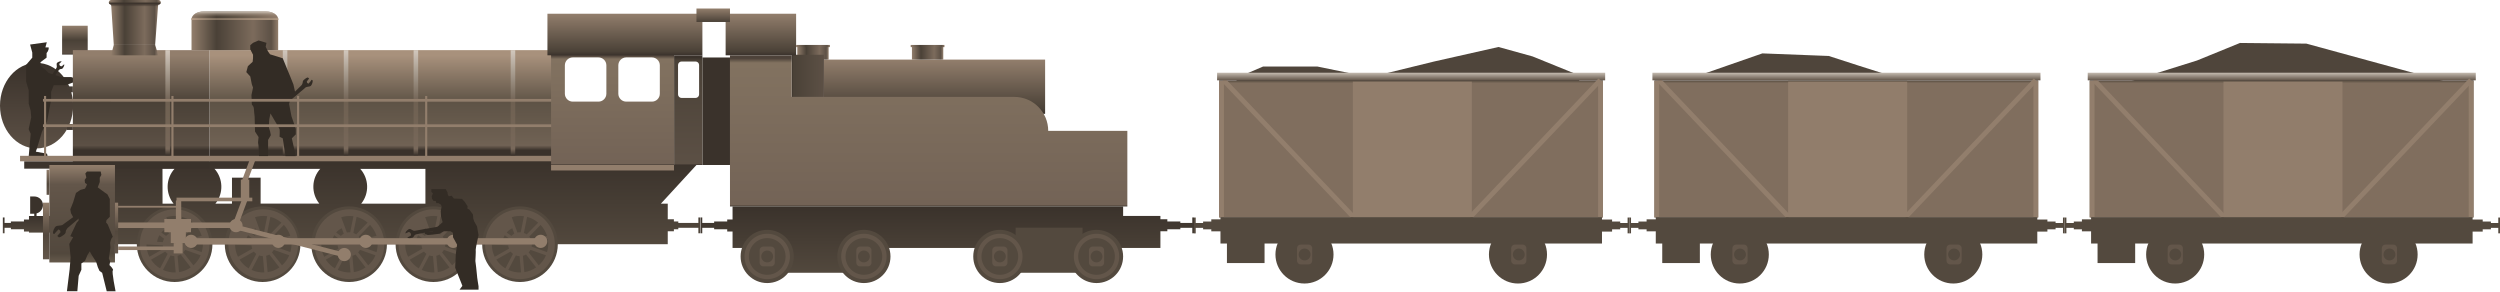 <svg version="1.1" id="Episod_7" xmlns="http://www.w3.org/2000/svg" x="0" y="0" viewBox="0 0 3788.1 441.8" xml:space="preserve"><style>.st8{fill:#3a322b}.st11{fill:#332c25}.st16{fill:#927e6c}.st22{fill:#53493e}.st32{fill:#63564a}.st43{fill:#4f453b}</style><g id="Loco"><linearGradient id="SVGID_1_" gradientUnits="userSpaceOnUse" x1="2404.131" y1="1962.69" x2="2404.131" y2="1819.18" gradientTransform="matrix(2.55 0 0 1 -5549.19 -1735.12)"><stop offset="0" stop-color="#3a322b"/><stop offset=".05" stop-color="#706254"/><stop offset=".5" stop-color="#5e5346"/><stop offset="1" stop-color="#a8917c"/></linearGradient><path fill="url(#SVGID_1_)" d="M317.5 76h527.7v179.6H317.5z"/><linearGradient id="SVGID_2_" gradientUnits="userSpaceOnUse" x1="2942.075" y1="1907.67" x2="2942.075" y2="1825.45" gradientTransform="matrix(-1 0 0 1 4358.11 -1735.12)"><stop offset="0" stop-color="#3a322b"/><stop offset=".09" stop-color="#4a4137"/><stop offset="1" stop-color="#927e6c"/></linearGradient><path fill="url(#SVGID_2_)" d="M1248.5 90.3h335.1v82.2h-335.1z"/><linearGradient id="SVGID_3_" gradientUnits="userSpaceOnUse" x1="3102.54" y1="1815.64" x2="3150.01" y2="1815.64" gradientTransform="matrix(-1 0 0 1 4358.11 -1735.12)"><stop offset="0" stop-color="#927e6c"/><stop offset=".08" stop-color="#5d5146"/><stop offset=".29" stop-color="#7c6b5c"/><stop offset=".71" stop-color="#4a4137"/><stop offset="1" stop-color="#927e6c"/></linearGradient><path fill="url(#SVGID_3_)" d="M1208.1 70.7h47.5v19.6h-47.5z"/><linearGradient id="SVGID_4_" gradientUnits="userSpaceOnUse" x1="3109.64" y1="1850.895" x2="3158.4" y2="1850.895" gradientTransform="matrix(-1 0 0 1 4358.11 -1735.12)"><stop offset=".01" stop-color="#5c5045"/><stop offset=".96" stop-color="#4a4137"/><stop offset="1" stop-color="#3a322b"/></linearGradient><path fill="url(#SVGID_4_)" d="M1199.7 83h48.8v65.5h-48.8z"/><linearGradient id="SVGID_5_" gradientUnits="userSpaceOnUse" x1="3809.435" y1="2105.16" x2="3809.435" y2="1977.45" gradientTransform="matrix(-1 0 0 1 4358.11 -1735.12)"><stop offset="0" stop-color="#52483d"/><stop offset="1" stop-color="#3a322b"/></linearGradient><path d="M65.1 244.4h216.8c8.3-2.8 17.3-2.8 25.6 0h195.3c8.3-2.8 17.3-2.8 25.6 0h306.8v5.6h220.1l-53.9 58.6h10.4v23.6h9.3v3.4h6.7v2.2h30.4v-8.3h2.6v24h-2.6v-8.3h-30.4v2.2h-6.7v3h-9.3V370h-841v-57.3H143v-57.1H36.7v-11.2h28.4zm482.2 64.2h97.3v-53h-99c13.6 14.8 14.3 37.4 1.7 53zm-220.9 0h25.1v-39.4h43.4v39.3h88.9c-12.6-15.7-11.9-38.2 1.7-53H324.8c13.5 14.9 14.2 37.5 1.6 53.1zm-80.1 0H263c-12.6-15.7-11.9-38.2 1.6-53h-18.4l.1 53z" fill="url(#SVGID_5_)"/><linearGradient id="SVGID_6_" gradientUnits="userSpaceOnUse" x1="4315.855" y1="2088.67" x2="4315.855" y2="2062.37" gradientTransform="matrix(-1 0 0 1 4358.11 -1735.12)"><stop offset="0" stop-color="#52483d"/><stop offset="1" stop-color="#3a322b"/></linearGradient><path fill="url(#SVGID_6_)" d="M6.9 329.5v8.3h9.6v-2.2h19.8v-3h7.6v-5.3h36.3v25.1H43.9v-1.6h-7.6v-3.4H16.5v-2.2H6.9v8.3H4.3v-24z"/><linearGradient id="SVGID_7_" gradientUnits="userSpaceOnUse" x1="2922.79" y1="2148.43" x2="2922.79" y2="2047.87" gradientTransform="matrix(-1 0 0 1 4358.11 -1735.12)"><stop offset="0" stop-color="#52483d"/><stop offset="1" stop-color="#3a322b"/></linearGradient><path fill="url(#SVGID_7_)" d="M1064.1 329.5v8.3h18v-2.2h19.8v-3h8.1v-19.8h591.8v14.4h56.5v5h10.5v3.4h19.7v2.2h18.1v-8.3h2.6v24h-2.6v-8.3h-18.1v2.2h-19.7v3h-10.5v25.3h-470.5v37.6h-101.4v-37.6H1110v-24.9h-8.1v-3.4h-19.8v-2.2h-18v8.3h-2.7v-24z"/><linearGradient id="SVGID_8_" gradientUnits="userSpaceOnUse" x1="3429.915" y1="1985.15" x2="3429.915" y2="1816.15" gradientTransform="matrix(-1 0 0 1 4358.11 -1735.12)"><stop offset="0" stop-color="#40372f"/><stop offset=".01" stop-color="#736356"/><stop offset=".95" stop-color="#827260"/><stop offset=".98" stop-color="#4d4239"/></linearGradient><path d="M1021.4 81v169H835V81h186.4zm-84.5 61c0 6.6 5.4 12 12 12h38.9c6.6 0 12-5.4 12-12V99c0-6.6-5.4-12-12-12h-38.9c-6.6 0-12 5.4-12 12v43zm-81 0c0 6.6 5.4 12 12 12h38.9c6.6 0 12-5.4 12-12V99c0-6.6-5.4-12-12-12h-38.9c-6.6 0-12 5.4-12 12v43z" fill="url(#SVGID_8_)"/><path class="st8" d="M1064.3 87.1h41.8V250h-41.8z"/><linearGradient id="SVGID_9_" gradientUnits="userSpaceOnUse" x1="55.41" y1="348.7" x2="55.41" y2="219.06" gradientTransform="matrix(1 0 0 -1 0 444)"><stop offset="0" stop-color="#3a322b"/><stop offset="1" stop-color="#5c5045"/></linearGradient><ellipse cx="55.4" cy="160.1" rx="55.4" ry="64.8" fill="url(#SVGID_9_)"/><path d="M101.5 130.9h8.9v8.9h-8.9zm0 57.1h8.9v8.9h-8.9z" fill="#453c34"/><path class="st11" d="M48.9 87.4v-7.7l-3.3-12.2L70.9 64l-2.1 7.8h4.9c.8 4.6-3.1 8.5-3.1 8.5v7l-6.8 5.1-2.4 1.8v5.4L69 106l4.8 4.6 19.2 6.2h15l12.8 4.6-21.7 7.7H81.4l-3.9 10v11.7l-6.2 33.3-7.7 15.5-7.7 25.5-1.6 4.7 17 3.1.8 3.9H43.5l3-34.1-3.1-7 3.9-17.8-.8-10-3-10.8v-20.2l-3.9-13.2V98.2l9.3-10.8z"/><linearGradient id="SVGID_10_" gradientUnits="userSpaceOnUse" x1="4244.655" y1="1817.85" x2="4244.655" y2="1774.17" gradientTransform="matrix(-1 0 0 1 4358.11 -1735.12)"><stop offset="0" stop-color="#3a322b"/><stop offset=".05" stop-color="#5c5045"/><stop offset=".5" stop-color="#4a4137"/><stop offset="1" stop-color="#927e6c"/></linearGradient><path fill="url(#SVGID_10_)" d="M94.1 39h38.8v43.7H94.1z"/><linearGradient id="SVGID_11_" gradientUnits="userSpaceOnUse" x1="4144.155" y1="1962.69" x2="4144.155" y2="1819.18" gradientTransform="matrix(-1 0 0 1 4358.11 -1735.12)"><stop offset="0" stop-color="#3a322b"/><stop offset=".05" stop-color="#5c5045"/><stop offset=".5" stop-color="#4a4137"/><stop offset="1" stop-color="#927e6c"/></linearGradient><path fill="url(#SVGID_11_)" d="M110.4 76h207.1v179.6H110.4z"/><linearGradient id="SVGID_12_" gradientUnits="userSpaceOnUse" x1="3411.225" y1="1818.92" x2="3411.225" y2="1755.93" gradientTransform="matrix(-1 0 0 1 4358.11 -1735.12)"><stop offset="0" stop-color="#3a322b"/><stop offset=".09" stop-color="#4a4137"/><stop offset="1" stop-color="#927e6c"/></linearGradient><path fill="url(#SVGID_12_)" d="M829.5 20.8h234.8v63H829.5z"/><linearGradient id="SVGID_13_" gradientUnits="userSpaceOnUse" x1="3205.25" y1="1818.92" x2="3205.25" y2="1755.93" gradientTransform="matrix(-1 0 0 1 4358.11 -1735.12)"><stop offset="0" stop-color="#3a322b"/><stop offset=".09" stop-color="#4a4137"/><stop offset="1" stop-color="#927e6c"/></linearGradient><path fill="url(#SVGID_13_)" d="M1099.5 20.8h106.8v63h-106.8z"/><path class="st16" d="M30.4 236.1h804.8v8.3H30.4z"/><path class="st16" d="M644.2 145.4h3.2v94.8h-3.2zm-194.1 0h3.2v94.8h-3.2z"/><linearGradient id="SVGID_14_" gradientUnits="userSpaceOnUse" x1="3833.75" y1="1970.36" x2="3833.75" y2="1811.09" gradientTransform="matrix(-1 0 0 1 4358.11 -1735.12)"><stop offset="0" stop-color="#3a322b"/><stop offset=".06" stop-color="#78685a"/><stop offset=".5" stop-color="#6e6051"/><stop offset="1" stop-color="#d2c8bd"/></linearGradient><path fill="url(#SVGID_14_)" d="M520.9 76h6.9v159.3h-6.9z"/><linearGradient id="SVGID_15_" gradientUnits="userSpaceOnUse" x1="3727.95" y1="1970.36" x2="3727.95" y2="1811.09" gradientTransform="matrix(-1 0 0 1 4358.11 -1735.12)"><stop offset="0" stop-color="#3a322b"/><stop offset=".06" stop-color="#78685a"/><stop offset=".5" stop-color="#6e6051"/><stop offset="1" stop-color="#d2c8bd"/></linearGradient><path fill="url(#SVGID_15_)" d="M626.7 76h6.9v159.3h-6.9z"/><linearGradient id="SVGID_16_" gradientUnits="userSpaceOnUse" x1="3580.81" y1="1970.36" x2="3580.81" y2="1811.09" gradientTransform="matrix(-1 0 0 1 4358.11 -1735.12)"><stop offset="0" stop-color="#3a322b"/><stop offset=".06" stop-color="#78685a"/><stop offset=".5" stop-color="#6e6051"/><stop offset="1" stop-color="#d2c8bd"/></linearGradient><path fill="url(#SVGID_16_)" d="M773.8 76h6.9v159.3h-6.9z"/><linearGradient id="SVGID_17_" gradientUnits="userSpaceOnUse" x1="3926.21" y1="1970.36" x2="3926.21" y2="1811.09" gradientTransform="matrix(-1 0 0 1 4358.11 -1735.12)"><stop offset="0" stop-color="#3a322b"/><stop offset=".06" stop-color="#78685a"/><stop offset=".5" stop-color="#6e6051"/><stop offset="1" stop-color="#d2c8bd"/></linearGradient><path fill="url(#SVGID_17_)" d="M428.5 76h6.9v159.3h-6.9z"/><linearGradient id="SVGID_18_" gradientUnits="userSpaceOnUse" x1="4104.09" y1="1970.36" x2="4104.09" y2="1811.09" gradientTransform="matrix(-1 0 0 1 4358.11 -1735.12)"><stop offset="0" stop-color="#3a322b"/><stop offset=".06" stop-color="#78685a"/><stop offset=".5" stop-color="#6e6051"/><stop offset="1" stop-color="#d2c8bd"/></linearGradient><path fill="url(#SVGID_18_)" d="M250.6 76h6.9v159.3h-6.9z"/><path class="st16" d="M259.7 145.4h3.2v94.8h-3.2zm-193 0h3.2v94.8h-3.2z"/><circle class="st22" cx="656.7" cy="370" r="57.3"/><circle class="st22" cx="787.9" cy="370" r="57.3"/><circle class="st22" cx="529" cy="370" r="57.3"/><circle class="st22" cx="397.9" cy="370" r="57.3"/><circle class="st22" cx="264.6" cy="370" r="57.3"/><linearGradient id="SVGID_19_" gradientUnits="userSpaceOnUse" x1="4233.635" y1="2132.78" x2="4233.635" y2="1985.12" gradientTransform="matrix(-1 0 0 1 4358.11 -1735.12)"><stop offset="0" stop-color="#665a4c"/><stop offset=".09" stop-color="#52483d"/><stop offset=".8" stop-color="#63564a"/><stop offset="1" stop-color="#927e6c"/></linearGradient><path fill="url(#SVGID_19_)" d="M74.8 250h99.4v147.7H74.8z"/><linearGradient id="SVGID_20_" gradientUnits="userSpaceOnUse" x1="4181.515" y1="2119.09" x2="4181.515" y2="2042.19" gradientTransform="matrix(-1 0 0 1 4358.11 -1735.12)"><stop offset="0" stop-color="#63564a"/><stop offset=".43" stop-color="#53483d"/><stop offset="1" stop-color="#927e6c"/></linearGradient><path fill="url(#SVGID_20_)" d="M174.2 307.1h4.8V384h-4.8z"/><linearGradient id="SVGID_21_" gradientUnits="userSpaceOnUse" x1="4288.17" y1="2127.94" x2="4288.17" y2="2042.19" gradientTransform="matrix(-1 0 0 1 4358.11 -1735.12)"><stop offset="0" stop-color="#63564a"/><stop offset=".43" stop-color="#53483d"/><stop offset="1" stop-color="#927e6c"/></linearGradient><path fill="url(#SVGID_21_)" d="M65.1 307.1h9.7v85.8h-9.7z"/><linearGradient id="SVGID_22_" gradientUnits="userSpaceOnUse" x1="4285.445" y1="2030.29" x2="4285.445" y2="1992.39" gradientTransform="matrix(-1 0 0 1 4358.11 -1735.12)"><stop offset="0" stop-color="#63564a"/><stop offset=".43" stop-color="#53483d"/><stop offset="1" stop-color="#927e6c"/></linearGradient><path fill="url(#SVGID_22_)" d="M70.6 257.3h4.2v37.9h-4.2z"/><path class="st16" d="M835 250h186.3v8.3H835z"/><linearGradient id="SVGID_23_" gradientUnits="userSpaceOnUse" x1="3315.295" y1="1985.12" x2="3315.295" y2="1818.92" gradientTransform="matrix(-1 0 0 1 4358.11 -1735.12)"><stop offset="0" stop-color="#3a322b"/><stop offset=".01" stop-color="#5c5045"/><stop offset=".95" stop-color="#4a4137"/><stop offset=".98" stop-color="#3a322b"/></linearGradient><path d="M1064.3 83.8V250h-42.9V83.8h42.9zm-36.9 59.3c0 2.9 2.4 5.3 5.3 5.3h21.3c2.9 0 5.3-2.4 5.3-5.3V98.5c0-2.9-2.4-5.3-5.3-5.3h-21.3c-2.9 0-5.3 2.4-5.3 5.3v44.6z" fill="url(#SVGID_23_)"/><linearGradient id="SVGID_24_" gradientUnits="userSpaceOnUse" x1="2928.88" y1="1815.64" x2="2976.35" y2="1815.64" gradientTransform="matrix(-1 0 0 1 4358.11 -1735.12)"><stop offset="0" stop-color="#927e6c"/><stop offset=".08" stop-color="#5d5146"/><stop offset=".29" stop-color="#7c6b5c"/><stop offset=".71" stop-color="#4a4137"/><stop offset="1" stop-color="#927e6c"/></linearGradient><path fill="url(#SVGID_24_)" d="M1381.8 70.7h47.5v19.6h-47.5z"/><linearGradient id="SVGID_25_" gradientUnits="userSpaceOnUse" x1="2927.04" y1="1804.865" x2="2978.19" y2="1804.865" gradientTransform="matrix(-1 0 0 1 4358.11 -1735.12)"><stop offset="0" stop-color="#927e6c"/><stop offset=".08" stop-color="#5d5146"/><stop offset=".29" stop-color="#7c6b5c"/><stop offset=".71" stop-color="#4a4137"/><stop offset="1" stop-color="#927e6c"/></linearGradient><path fill="url(#SVGID_25_)" d="M1379.9 68.1h51.2v3.3h-51.2z"/><linearGradient id="SVGID_26_" gradientUnits="userSpaceOnUse" x1="3100.7" y1="1804.865" x2="3151.85" y2="1804.865" gradientTransform="matrix(-1 0 0 1 4358.11 -1735.12)"><stop offset="0" stop-color="#927e6c"/><stop offset=".08" stop-color="#5d5146"/><stop offset=".29" stop-color="#7c6b5c"/><stop offset=".71" stop-color="#4a4137"/><stop offset="1" stop-color="#927e6c"/></linearGradient><path fill="url(#SVGID_26_)" d="M1206.3 68.1h51.2v3.3h-51.2z"/><linearGradient id="SVGID_27_" gradientUnits="userSpaceOnUse" x1="2950.97" y1="2047.87" x2="2950.97" y2="1818.92" gradientTransform="matrix(-1 0 0 1 4358.11 -1735.12)"><stop offset="0" stop-color="#40372f"/><stop offset=".01" stop-color="#736356"/><stop offset=".95" stop-color="#827260"/><stop offset=".98" stop-color="#4d4239"/></linearGradient><path d="M1199.7 83.8v63h337.2c28.4 0 51.4 23 51.4 51.5h119.9v114.5h-602.1v-229h93.6z" fill="url(#SVGID_27_)"/><path class="st32" d="M736 359.7c5.7-28.6 33.6-47.2 62.2-41.5 28.6 5.7 47.2 33.6 41.5 62.2-5.7 28.6-33.6 47.2-62.2 41.5-28.6-5.8-47.2-33.6-41.5-62.2zm53.5 53.1l-2.2-24.7c-1 0-2-.1-3-.3-.9-.2-1.8-.4-2.6-.8l-11.5 22c6 2.8 12.6 4.1 19.3 3.8zm-13.3-67c-3.2 1.6-6.1 3.8-8.5 6.5l7.2 5.2c1.3-1.3 2.8-2.5 4.4-3.4l-3.1-8.3zm-11.4 10.6c-1.8 3.1-3 6.5-3.5 10l8.8.5v-.3c.3-1.7.9-3.4 1.8-4.9l-7.1-5.3zm19.2-4c1.6-.4 3.3-.5 5-.4l4.9-24.4c-6.2-.9-12.5-.4-18.5 1.5l8.6 23.3zm14.7-23.8l-4.9 24.4c1.5.5 3 1.3 4.3 2.2l17.3-17.8c-4.8-4.2-10.5-7.2-16.7-8.8zm20.4 12.1l-17.2 17.8c1.1 1.4 2.1 2.9 2.8 4.6l24.2-5.7c-2-6.2-5.4-11.9-9.8-16.7zm10.9 21.5l-24.2 5.7c.2 1.9.1 3.8-.2 5.6l-.1.2 23.4 8.3c.3-1.2.7-2.4.9-3.7 1.1-5.2 1.2-10.7.2-16.1zm-26.2 16.4c-.8 1.4-1.7 2.7-2.8 3.8l15.3 19.7c4.7-4.2 8.5-9.4 11-15.2l-23.5-8.3zm-6.7 7c-1.5.9-3.1 1.6-4.8 2l2.2 24.8c6.4-1 12.5-3.4 17.8-7.2l-15.2-19.6zm-31.3 21.1l11.5-22c-1.4-1-2.6-2.2-3.7-3.5L752 393.4c3.6 5.4 8.2 9.9 13.8 13.3zm-16.2-17.6l21.6-12.3c-.6-1.6-1.1-3.3-1.2-5l-24.8-1.3c0 6.4 1.5 12.8 4.4 18.6z"/><circle class="st22" cx="1162.5" cy="388.6" r="40.3"/><path class="st32" d="M604.9 359.7c5.7-28.6 33.6-47.2 62.2-41.5 28.6 5.7 47.2 33.6 41.5 62.2-5.7 28.6-33.6 47.2-62.2 41.5-28.7-5.8-47.3-33.6-41.5-62.2zm53.4 53.1l-2.2-24.7c-1 0-2-.1-3-.3-.9-.2-1.8-.4-2.6-.8L639 409c6.1 2.7 12.7 4.1 19.3 3.8zm-13.3-67c-3.2 1.6-6.1 3.8-8.5 6.5l7.2 5.2c1.3-1.3 2.8-2.5 4.4-3.4l-3.1-8.3zm-11.4 10.6c-1.8 3.1-3 6.5-3.5 10l8.8.5v-.3c.3-1.7.9-3.4 1.8-4.9l-7.1-5.3zm19.2-4c1.6-.4 3.3-.5 5-.4l4.9-24.4c-6.2-.9-12.5-.4-18.5 1.5l8.6 23.3zm14.8-23.8l-4.9 24.4c1.5.5 3 1.3 4.3 2.2l17.3-17.9c-4.9-4.1-10.6-7.1-16.7-8.7zm20.3 12.1l-17.2 17.8c1.1 1.4 2.1 2.9 2.8 4.6l24.2-5.7c-2-6.2-5.3-11.9-9.8-16.7zm10.9 21.5l-24.2 5.7c.2 1.9.1 3.8-.2 5.6l-.1.2 23.4 8.3c.3-1.2.7-2.4.9-3.7 1.2-5.2 1.2-10.7.2-16.1zm-26.2 16.4c-.8 1.4-1.7 2.7-2.8 3.8l15.3 19.7c4.7-4.2 8.5-9.4 11-15.2l-23.5-8.3zm-6.7 7c-1.5.9-3.1 1.6-4.8 2l2.2 24.8c6.4-1 12.5-3.4 17.8-7.2l-15.2-19.6zm-31.3 21.1l11.5-22c-1.4-1-2.6-2.2-3.7-3.5l-21.6 12.3c3.6 5.3 8.3 9.8 13.8 13.2zm-16.2-17.6l21.6-12.3c-.6-1.6-1.1-3.3-1.2-5l-24.8-1.3c0 6.4 1.5 12.8 4.4 18.6zm-140.8-29.4c5.7-28.6 33.6-47.2 62.2-41.5 28.6 5.7 47.2 33.6 41.5 62.2-5.7 28.6-33.6 47.2-62.2 41.5-28.6-5.8-47.2-33.6-41.5-62.2zm53.5 53.1l-2.2-24.7c-1 0-2-.1-3-.3-.9-.2-1.8-.4-2.6-.8l-11.5 22c6 2.7 12.6 4.1 19.3 3.8zm-13.3-67c-3.2 1.6-6.1 3.8-8.5 6.5l7.2 5.2c1.3-1.3 2.8-2.5 4.4-3.4l-3.1-8.3zm-11.4 10.6c-1.8 3.1-3 6.5-3.5 10l8.8.5v-.3c.3-1.7.9-3.4 1.8-4.9l-7.1-5.3zm19.2-4c1.6-.4 3.3-.5 5-.4l4.9-24.3c-6.2-.9-12.5-.4-18.5 1.5l8.6 23.2zm14.7-23.8l-4.9 24.4c1.5.5 3 1.3 4.3 2.2l17.3-17.9c-4.8-4.1-10.5-7.1-16.7-8.7zm20.4 12.1l-17.2 17.8c1.1 1.4 2.1 2.9 2.8 4.6l24.2-5.7c-2-6.2-5.4-11.9-9.8-16.7zm10.9 21.6l-24.2 5.7c.2 1.9.1 3.8-.2 5.6l-.1.2 23.4 8.3c.3-1.2.7-2.4.9-3.7 1.1-5.3 1.2-10.8.2-16.1zm-26.2 16.3c-.8 1.4-1.7 2.7-2.8 3.8l15.3 19.7c4.7-4.2 8.5-9.4 11-15.2l-23.5-8.3zm-6.7 7c-1.5.9-3.1 1.6-4.8 2l2.2 24.8c6.4-1 12.5-3.4 17.8-7.2l-15.2-19.6zm-31.3 21.1l11.5-22c-1.4-1-2.6-2.2-3.7-3.5l-21.6 12.3c3.6 5.4 8.3 9.9 13.8 13.2zm-16.2-17.6l21.6-12.3c-.6-1.6-1.1-3.3-1.2-5l-24.8-1.3c0 6.5 1.5 12.8 4.4 18.6zM347 359.7c5.7-28.6 33.6-47.2 62.2-41.5 28.6 5.7 47.2 33.6 41.5 62.2s-33.6 47.2-62.2 41.5c-28.6-5.8-47.2-33.6-41.5-62.2zm53.5 53.1l-2.2-24.7c-1 0-2-.1-3-.3-.9-.2-1.8-.4-2.6-.8l-11.5 22c6 2.8 12.6 4.1 19.3 3.8zm-13.3-67c-3.2 1.6-6.1 3.8-8.5 6.5l7.2 5.2c1.3-1.3 2.8-2.5 4.4-3.4l-3.1-8.3zm-11.4 10.6c-1.8 3.1-3 6.5-3.5 10l8.8.5v-.3c.3-1.7.9-3.4 1.8-4.9l-7.1-5.3zm19.2-4c1.6-.4 3.3-.5 5-.4l4.9-24.4c-6.2-.9-12.5-.4-18.5 1.5l8.6 23.3zm14.7-23.8l-4.9 24.4c1.5.5 3 1.3 4.3 2.2l17.3-17.8c-4.8-4.2-10.5-7.2-16.7-8.8zm20.4 12.1l-17.2 17.8c1.1 1.4 2.1 2.9 2.8 4.6l24.2-5.7c-2.1-6.2-5.4-11.9-9.8-16.7zm10.9 21.5l-24.2 5.7c.2 1.9.1 3.8-.2 5.6l-.1.2 23.4 8.3c.4-1.2.7-2.4.9-3.7 1.1-5.2 1.2-10.7.2-16.1zm-26.2 16.4c-.8 1.4-1.7 2.7-2.8 3.8l15.3 19.7c4.7-4.2 8.5-9.4 11-15.2l-23.5-8.3zm-6.7 7c-1.5.9-3.1 1.6-4.8 2l2.2 24.8c6.4-1 12.5-3.4 17.8-7.2l-15.2-19.6zm-31.3 21.1l11.5-22c-1.4-1-2.6-2.2-3.6-3.5L363 393.4c3.6 5.4 8.2 10 13.8 13.3zm-16.2-17.6l21.6-12.3c-.6-1.6-1.1-3.3-1.2-5l-24.8-1.3c0 6.4 1.5 12.8 4.4 18.6zm-147.8-29.4c5.7-28.6 33.6-47.2 62.2-41.5s47.2 33.6 41.5 62.2c-5.7 28.6-33.6 47.2-62.2 41.5-28.7-5.8-47.3-33.6-41.5-62.2zm53.4 53.1l-2.2-24.7c-1 0-2-.1-3-.3-.9-.2-1.8-.4-2.6-.8l-11.5 22c6 2.7 12.6 4.1 19.3 3.8zm-13.3-67c-3.2 1.6-6.1 3.8-8.5 6.5l7.2 5.2c1.3-1.3 2.8-2.5 4.4-3.4l-3.1-8.3zm-11.4 10.6c-1.8 3.1-3 6.5-3.5 10l8.8.5v-.3c.3-1.7.9-3.4 1.8-4.9l-7.1-5.3zm19.2-4c1.6-.4 3.3-.5 5-.4l4.9-24.4c-6.2-.9-12.5-.4-18.5 1.5l8.6 23.3zm14.8-23.7l-4.9 24.4c1.5.5 3 1.3 4.3 2.2l17.3-17.9c-4.9-4.2-10.6-7.1-16.7-8.7zm20.3 12l-17.2 17.8c1.1 1.4 2.1 2.9 2.8 4.6l24.2-5.7c-2-6.2-5.4-11.9-9.8-16.7zm10.9 21.6l-24.2 5.7c.2 1.9.1 3.8-.2 5.6l-.1.2 23.4 8.3c.4-1.2.7-2.4.9-3.7 1.2-5.3 1.2-10.8.2-16.1zm-26.2 16.3c-.8 1.4-1.7 2.7-2.8 3.8l15.3 19.7c4.7-4.2 8.5-9.4 11-15.2l-23.5-8.3zm-6.7 7c-1.5.9-3.1 1.6-4.8 2l2.2 24.8c6.4-1 12.5-3.4 17.8-7.2l-15.2-19.6zm-31.3 21.1l11.5-22c-1.4-1-2.6-2.2-3.6-3.5l-21.6 12.3c3.5 5.3 8.2 9.9 13.7 13.2zm-16.2-17.6l21.6-12.3c-.6-1.6-1.1-3.3-1.2-5l-24.8-1.3c0 6.4 1.5 12.8 4.4 18.6zm936.2-34.9c19 0 34.4 15.4 34.4 34.4s-15.4 34.4-34.4 34.4-34.4-15.4-34.4-34.4 15.4-34.4 34.4-34.4zm0 62.2c15.3 0 27.8-12.4 27.8-27.8 0-15.3-12.4-27.8-27.8-27.8-15.3 0-27.8 12.4-27.8 27.8s12.4 27.8 27.8 27.8z"/><path class="st32" d="M1156.5 403.6h12c3 0 5.5-2.5 5.5-5.5v-19c0-3-2.5-5.5-5.5-5.5h-12c-3 0-5.5 2.5-5.5 5.5v19c0 3 2.4 5.5 5.5 5.5z"/><circle class="st22" cx="1162.5" cy="388.6" r="9"/><circle class="st22" cx="1309" cy="388.6" r="40.3"/><path class="st32" d="M1309 354.2c19 0 34.4 15.4 34.4 34.4S1328 423 1309 423s-34.4-15.4-34.4-34.4 15.4-34.4 34.4-34.4zm0 62.2c15.3 0 27.8-12.4 27.8-27.8 0-15.3-12.4-27.8-27.8-27.8-15.3 0-27.8 12.4-27.8 27.8s12.5 27.8 27.8 27.8z"/><path class="st32" d="M1303 403.6h12c3 0 5.5-2.5 5.5-5.5v-19c0-3-2.5-5.5-5.5-5.5h-12c-3 0-5.5 2.5-5.5 5.5v19c0 3 2.5 5.5 5.5 5.5z"/><circle class="st22" cx="1309" cy="388.6" r="9"/><path class="st22" d="M1538.9 345h101.4v68.3h-101.4z"/><circle class="st22" cx="1515" cy="388.6" r="40.3"/><path class="st32" d="M1515 354.2c19 0 34.4 15.4 34.4 34.4S1534 423 1515 423s-34.4-15.4-34.4-34.4 15.4-34.4 34.4-34.4zm0 62.2c15.3 0 27.8-12.4 27.8-27.8 0-15.3-12.4-27.8-27.8-27.8-15.3 0-27.8 12.4-27.8 27.8s12.5 27.8 27.8 27.8z"/><path class="st32" d="M1509 403.6h12c3 0 5.5-2.5 5.5-5.5v-19c0-3-2.5-5.5-5.5-5.5h-12c-3 0-5.5 2.5-5.5 5.5v19c0 3 2.5 5.5 5.5 5.5z"/><circle class="st22" cx="1515" cy="388.6" r="9"/><circle class="st22" cx="1661.5" cy="388.6" r="40.3"/><path class="st32" d="M1661.5 354.2c19 0 34.4 15.4 34.4 34.4s-15.4 34.4-34.4 34.4-34.4-15.4-34.4-34.4 15.4-34.4 34.4-34.4zm0 62.2c15.3 0 27.8-12.4 27.8-27.8 0-15.3-12.4-27.8-27.8-27.8-15.3 0-27.8 12.4-27.8 27.8s12.4 27.8 27.8 27.8z"/><path class="st32" d="M1655.5 403.6h12c3 0 5.5-2.5 5.5-5.5v-19c0-3-2.5-5.5-5.5-5.5h-12c-3 0-5.5 2.5-5.5 5.5v19c0 3 2.4 5.5 5.5 5.5z"/><circle class="st22" cx="1661.5" cy="388.6" r="9"/><linearGradient id="SVGID_28_" gradientUnits="userSpaceOnUse" x1="3277.44" y1="1768.47" x2="3277.44" y2="1748.02" gradientTransform="matrix(-1 0 0 1 4358.11 -1735.12)"><stop offset="0" stop-color="#4a4137"/><stop offset="1" stop-color="#927e6c"/></linearGradient><path fill="url(#SVGID_28_)" d="M1055.3 12.9h50.8v20.4h-50.8z"/><path class="st8" d="M45.7 297.7H52c7.2 0 13.1 5.8 13.1 13 0 5.9-4 11.1-9.7 12.7v4.2h-3.5v-3.7h-6.2v-26.2z"/><linearGradient id="SVGID_29_" gradientUnits="userSpaceOnUse" x1="3936.59" y1="1787.645" x2="4067.87" y2="1787.645" gradientTransform="matrix(-1 0 0 1 4358.11 -1735.12)"><stop offset="0" stop-color="#927e6c"/><stop offset=".08" stop-color="#5d5146"/><stop offset=".29" stop-color="#7c6b5c"/><stop offset=".71" stop-color="#4a4137"/><stop offset="1" stop-color="#927e6c"/></linearGradient><path fill="url(#SVGID_29_)" d="M290.2 29.1h131.3V76H290.2z"/><path class="st11" d="M151.2 269.2v6.6l-3.1 8.1 9.6 7.1 5.1 3.5 3.6 7.1v26.9l-5.1 5.1-.5 3.6 2.5 3L171 359c-3 1.5-4.1 9.1-4.1 9.1l.5 7.1-2.5 16.3 2 4.6-1 5.6s7.1 6.6 5.1 8.1 4.1 31.5 4.1 31.5h-13.4l-6.9-27.9-4.1-3-2.5-5.6-2.5-8.1-6.6-10.2-3.1-5.6-3.5 5.6-3.6 8.6-5.6 4.1v9.6l-4.1 9.1-2 23.3h-15.8l4.1-33 1-12.2.5-6.1-2-20.3 5.8-10.2-4.3-1.5 9.6-20.3 3-3.5-.5-5.6h-3.5l-4.3.5-3.3-6.1-1-5.6 4.3-10.7 4.3-14.2 6.6-4.6 7.1-2c1.3-2.1 2.3-4.3 3-6.6l-3-2-.5-4.6 2.5-3.6-1.5-6.1 2.5-3h20.8l1 5.1-2.4 4.2z"/><linearGradient id="SVGID_30_" gradientUnits="userSpaceOnUse" x1="3936.6" y1="1758.315" x2="4067.87" y2="1758.315" gradientTransform="matrix(-1 0 0 1 4358.11 -1735.12)"><stop offset="0" stop-color="#927e6c"/><stop offset=".71" stop-color="#4a4137"/><stop offset="1" stop-color="#927e6c"/></linearGradient><path d="M308.9 17.3h93.9c10.3 0 18.7 5.3 18.7 11.8H290.2c.1-6.5 8.4-11.8 18.7-11.8z" fill="url(#SVGID_30_)"/><path class="st11" d="M438.3 153.4l-2.9-3.2 21.3-20.9.9-1.2.6-1.4.4-1.2.1-1.4.5-1.7 1.3-1.4 1.9-1.6 1.7-1.1 1.3-.7 1.2-.1 1.8 1.5-3.5 4.4.1 1 .4 1.2 1.9 1.3 2.9-3.2 1.9-2.8 1.3.4.4 1.5-.2 1.8-.6 2-1 2.2-1.2 1.5-1.7.7-1.7.3-2.7.5-1.8.8-2.1 1.9z"/><path class="st11" d="M428.4 88.3l-19.2-6-3-4.2-3.6-7.2 1.2-6-12-3.6-8.4 3.6-4.2 3.6v6.3l4.2 8.1v5.4l-.6 5.4-7.2 6.6-2.4 9 6 6.6 2.4 12 1.8 4.8-2.4 11.4.6 14.4s3 3 3 5.4 1.2 12.6 1.2 12.6l.6 22.8 5.4 8.4s-1.2 9.7-.6 9.7 1.2 19.1 1.2 19.1h13.8V212l4.2-7.2-1.2-6s-1.8-4.2-1.8-7.2.6-10.8.6-10.8l1.8-9 10.2 17.4c1.4 2.1 2.6 4.3 3.6 6.6.6 1.8 0 11.4 0 11.4l4.8 2.4 4.2 27h15.6l-6-27 6-6v-8.4l-6.6-19.2-3.6-18.6 2.4-8.4 7.8-4.8-3.6-16.2-3.6-9-12.6-30.7z"/><linearGradient id="SVGID_31_" gradientUnits="userSpaceOnUse" x1="4002.235" y1="1764.2" x2="4002.235" y2="1752.43" gradientTransform="matrix(-1 0 0 1 4358.11 -1735.12)"><stop offset=".32" stop-color="#927e6c" stop-opacity="0"/><stop offset="1" stop-color="#d2c8bd"/></linearGradient><path d="M308.9 17.3h93.9c10.3 0 18.7 5.3 18.7 11.8H290.2c.1-6.5 8.4-11.8 18.7-11.8z" fill="url(#SVGID_31_)"/><linearGradient id="SVGID_32_" gradientUnits="userSpaceOnUse" x1="3936.34" y1="1764" x2="4068.11" y2="1764" gradientTransform="matrix(-1 0 0 1 4358.11 -1735.12)"><stop offset="0" stop-color="#b09882"/><stop offset=".08" stop-color="#a38f7a"/><stop offset=".29" stop-color="#a38d79"/><stop offset=".71" stop-color="#827261"/><stop offset="1" stop-color="#b59c86"/></linearGradient><path fill="url(#SVGID_32_)" d="M421.8 30.3v-2.8H290v2.8z"/><path class="st16" d="M65.1 149.9h770.1v4.1H65.1zm0 38.5h770.1v4.1H65.1z"/><g id="Layer_5"><path class="st16" d="M287.7 360.9h532.8v9.6H287.7zM179 337.1h176.9v8.4H179zm0 36.4h94v5.4h-94z"/><path class="st16" d="M266.5 303.8h8.1v76.4h-8.1z"/><path class="st16" d="M179 311.9h94v2.7h-94zm88.5-12.4h114.8v5.5H267.5z"/><circle class="st16" cx="819.2" cy="365.7" r="10"/><circle class="st16" cx="686.8" cy="365.7" r="10"/><circle class="st16" cx="554.3" cy="365.7" r="10"/><circle class="st16" cx="421.9" cy="365.7" r="10"/><circle class="st16" cx="521.7" cy="385.7" r="10"/><circle class="st16" cx="357.6" cy="341.9" r="10"/><circle class="st16" cx="289.5" cy="365.7" r="10"/><path transform="rotate(-75.558 441.41 365.824)" class="st16" d="M437.9 283.8h7.1v164.1h-7.1z"/><path class="st16" d="M249 331.9h40.4v20H249z"/><path class="st16" d="M258.8 347.7h22.8v20.6h-22.8zm106.1-75.6h12.8v31.6h-12.8z"/><path transform="rotate(-69.537 365.18 317.9)" class="st16" d="M344.2 313.8h42v8.2h-42z"/><path transform="rotate(-69.537 376.97 257.49)" class="st16" d="M358.2 253.4h37.5v8.2h-37.5z"/><path class="st16" d="M263.2 368.3h13.5V384h-13.5z"/></g><linearGradient id="SVGID_33_" gradientUnits="userSpaceOnUse" x1="4118.22" y1="1811.095" x2="4189.92" y2="1811.095" gradientTransform="matrix(-1 0 0 1 4358.11 -1735.12)"><stop offset="0" stop-color="#927e6c"/><stop offset=".08" stop-color="#5d5146"/><stop offset=".29" stop-color="#7c6b5c"/><stop offset=".71" stop-color="#4a4137"/><stop offset="1" stop-color="#927e6c"/></linearGradient><path fill="url(#SVGID_33_)" d="M168.2 83.8h71.7l-4.8-15.7h-62.7z"/><linearGradient id="SVGID_34_" gradientUnits="userSpaceOnUse" x1="4118.22" y1="1770.93" x2="4189.92" y2="1770.93" gradientTransform="matrix(-1 0 0 1 4358.11 -1735.12)"><stop offset="0" stop-color="#927e6c"/><stop offset=".08" stop-color="#5d5146"/><stop offset=".29" stop-color="#7c6b5c"/><stop offset=".71" stop-color="#4a4137"/><stop offset="1" stop-color="#927e6c"/></linearGradient><path fill="url(#SVGID_34_)" d="M168.2 3.5h71.7l-4.8 64.6h-62.7z"/><linearGradient id="SVGID_35_" gradientUnits="userSpaceOnUse" x1="4154.07" y1="1803.26" x2="4154.07" y2="1740.85" gradientTransform="matrix(-1 0 0 1 4358.11 -1735.12)"><stop offset=".93" stop-color="#3b332c" stop-opacity="0"/><stop offset="1" stop-color="#3a322b"/></linearGradient><path fill="url(#SVGID_35_)" d="M168.2 5.7h71.7l-4.8 62.4h-62.7z"/><linearGradient id="SVGID_36_" gradientUnits="userSpaceOnUse" x1="4114.48" y1="61.405" x2="4193.09" y2="61.405" gradientTransform="rotate(180 2179.05 32.44)"><stop offset="0" stop-color="#927e6c"/><stop offset=".08" stop-color="#5d5146"/><stop offset=".29" stop-color="#7c6b5c"/><stop offset=".71" stop-color="#4a4137"/><stop offset="1" stop-color="#927e6c"/></linearGradient><path d="M240.1 7h-71.7c-1.9 0-3.5-1.6-3.5-3.5s1.6-3.5 3.5-3.5h71.7c1.9 0 3.5 1.6 3.5 3.5S242.1 7 240.1 7z" fill="url(#SVGID_36_)"/><linearGradient id="SVGID_37_" gradientUnits="userSpaceOnUse" x1="4153.785" y1="57.92" x2="4153.785" y2="64.88" gradientTransform="rotate(180 2179.05 32.44)"><stop offset="0" stop-color="#3a322b" stop-opacity=".9"/><stop offset=".21" stop-color="#3a322b"/><stop offset=".69" stop-color="#3b332c" stop-opacity="0"/></linearGradient><path d="M240.1 7h-71.7c-1.9 0-3.5-1.6-3.5-3.5s1.6-3.5 3.5-3.5h71.7c1.9 0 3.5 1.6 3.5 3.5S242.1 7 240.1 7z" fill="url(#SVGID_37_)"/></g><path class="st43" d="M2392.9 114.2l-70.7-28.7-51.6-14.3-97.6 22-97.5 23.9-79.4-16.3h-82.2l-40.2 17.2v15.3h519.2z" id="Coal"/><path class="st43" d="M3725.5 129.2l-230.8-63.1-100.6-1-65.2 26.6-126.2 39.5z" id="Layer_18"/><path class="st43" d="M2867.7 115.4c-5.9-1-96.7-30.6-96.7-30.6l-100.6-3.9-108.6 37.8 305.9-3.3z" id="Layer_19"/><g id="CargoCart"><linearGradient id="SVGID_38_" gradientUnits="userSpaceOnUse" x1="2137.99" y1="114.57" x2="2137.99" y2="322.26" gradientTransform="matrix(1 0 0 -1 0 444)"><stop offset="0" stop-color="#806e5e"/><stop offset=".98" stop-color="#806e5e"/><stop offset="1" stop-color="#53493e"/></linearGradient><path fill="url(#SVGID_38_)" d="M2428.8 329.4h-581.6V121.7h581.6z"/><path transform="rotate(-43.521 1952.333 225.139)" class="st16" d="M1948.7 81.9h7.3v286.5h-7.3z"/><linearGradient id="SVGID_39_" gradientUnits="userSpaceOnUse" x1="2140.02" y1="114.42" x2="2140.02" y2="321.57" gradientTransform="matrix(1 0 0 -1 0 444)"><stop offset="0" stop-color="#927e6c"/><stop offset=".99" stop-color="#917d6b"/><stop offset="1" stop-color="#53493e"/></linearGradient><path fill="url(#SVGID_39_)" d="M2049.9 122.4h180.3v207.1h-180.3z"/><path class="st16" d="M2421.5 122.4h7.3v207.1h-7.3zm-574.3 0h7.3v207.1h-7.3z"/><linearGradient id="SVGID_40_" gradientUnits="userSpaceOnUse" x1="2138.185" y1="322.26" x2="2138.185" y2="333.77" gradientTransform="matrix(1 0 0 -1 0 444)"><stop offset="0" stop-color="#63564a"/><stop offset="1" stop-color="#c5bbb0"/></linearGradient><path fill="url(#SVGID_40_)" d="M2432.2 110.2h-588v11.5h588z"/><path transform="rotate(-46.479 2326.193 225.107)" class="st16" d="M2182.8 221.5h286.5v7.3h-286.5z"/></g><g id="Bottom"><circle class="st22" cx="1976.6" cy="385.6" r="44"/><circle class="st22" cx="2300.1" cy="385.6" r="44"/><path class="st22" d="M1849.3 329h578.1v40h-578.1z"/><path class="st22" d="M1859.1 341.6h57v57h-57z"/><path class="st32" d="M1982.8 400.6h-12c-3 0-5.5-2.5-5.5-5.5v-19c0-3 2.5-5.5 5.5-5.5h12c3 0 5.5 2.5 5.5 5.5v19c0 3-2.4 5.5-5.5 5.5z"/><circle class="st22" cx="1976.8" cy="385.6" r="9"/><path class="st32" d="M2307.3 400.6h-12c-3 0-5.5-2.5-5.5-5.5v-19c0-3 2.5-5.5 5.5-5.5h12c3 0 5.5 2.5 5.5 5.5v19c0 3-2.5 5.5-5.5 5.5z"/><circle class="st22" cx="2301.3" cy="385.6" r="9"/><path class="st22" d="M1835.4 332.3v3.4H1823v2.2h-11.2v-8.3h-2.6v24h2.6v-8.3h11.2v2.2h12.4v3h21.2v-18.2zm607.3 18.6v-3.4h12.3v-2.2h11.2v8.3h2.6v-24h-2.6v8.3H2455v-2.2h-12.3v-3h-21.2v18.2z"/></g><g id="CargoCart-2"><linearGradient id="SVGID_41_" gradientUnits="userSpaceOnUse" x1="2797.62" y1="114.57" x2="2797.62" y2="322.26" gradientTransform="matrix(1 0 0 -1 0 444)"><stop offset="0" stop-color="#806e5e"/><stop offset=".98" stop-color="#806e5e"/><stop offset="1" stop-color="#53493e"/></linearGradient><path fill="url(#SVGID_41_)" d="M3088.4 329.4h-581.6V121.7h581.6z"/><path transform="rotate(-43.521 2611.978 225.148)" class="st16" d="M2608.3 81.9h7.3v286.5h-7.3z"/><linearGradient id="SVGID_42_" gradientUnits="userSpaceOnUse" x1="2799.65" y1="114.42" x2="2799.65" y2="321.57" gradientTransform="matrix(1 0 0 -1 0 444)"><stop offset="0" stop-color="#927e6c"/><stop offset=".99" stop-color="#917d6b"/><stop offset="1" stop-color="#53493e"/></linearGradient><path fill="url(#SVGID_42_)" d="M2709.5 122.4h180.3v207.1h-180.3z"/><path class="st16" d="M3081.1 122.4h7.3v207.1h-7.3zm-574.3 0h7.3v207.1h-7.3z"/><linearGradient id="SVGID_43_" gradientUnits="userSpaceOnUse" x1="2797.815" y1="322.26" x2="2797.815" y2="333.77" gradientTransform="matrix(1 0 0 -1 0 444)"><stop offset="0" stop-color="#63564a"/><stop offset="1" stop-color="#c5bbb0"/></linearGradient><path fill="url(#SVGID_43_)" d="M3091.8 110.2h-588v11.5h588z"/><path transform="rotate(-46.479 2985.836 225.104)" class="st16" d="M2842.4 221.5h286.5v7.3h-286.5z"/></g><g id="Bottom-2"><circle class="st22" cx="2636.2" cy="385.6" r="44"/><circle class="st22" cx="2959.7" cy="385.6" r="44"/><path class="st22" d="M2508.9 329H3087v40h-578.1z"/><path class="st22" d="M2518.7 341.6h57v57h-57z"/><path class="st32" d="M2642.5 400.6h-12c-3 0-5.5-2.5-5.5-5.5v-19c0-3 2.5-5.5 5.5-5.5h12c3 0 5.5 2.5 5.5 5.5v19c0 3-2.5 5.5-5.5 5.5z"/><circle class="st22" cx="2636.5" cy="385.6" r="9"/><path class="st32" d="M2966.9 400.6h-12c-3 0-5.5-2.5-5.5-5.5v-19c0-3 2.5-5.5 5.5-5.5h12c3 0 5.5 2.5 5.5 5.5v19c0 3-2.4 5.5-5.5 5.5z"/><circle class="st22" cx="2960.9" cy="385.6" r="9"/><path class="st22" d="M2495 332.3v3.4h-12.4v2.2h-11.2v-8.3h-2.6v24h2.6v-8.3h11.2v2.2h12.4v3h21.2v-18.2zm607.3 18.6v-3.4h12.4v-2.2h11.2v8.3h2.6v-24h-2.6v8.3h-11.2v-2.2h-12.4v-3h-21.2v18.2z"/></g><g id="CargoCart-3"><linearGradient id="SVGID_44_" gradientUnits="userSpaceOnUse" x1="3457.25" y1="114.57" x2="3457.25" y2="322.26" gradientTransform="matrix(1 0 0 -1 0 444)"><stop offset="0" stop-color="#806e5e"/><stop offset=".98" stop-color="#806e5e"/><stop offset="1" stop-color="#53493e"/></linearGradient><path fill="url(#SVGID_44_)" d="M3748.1 329.4h-581.7V121.7h581.7z"/><path transform="rotate(-43.521 3271.623 225.158)" class="st16" d="M3268 81.9h7.3v286.5h-7.3z"/><linearGradient id="SVGID_45_" gradientUnits="userSpaceOnUse" x1="3459.27" y1="114.42" x2="3459.27" y2="321.57" gradientTransform="matrix(1 0 0 -1 0 444)"><stop offset="0" stop-color="#927e6c"/><stop offset=".99" stop-color="#917d6b"/><stop offset="1" stop-color="#53493e"/></linearGradient><path fill="url(#SVGID_45_)" d="M3369.1 122.4h180.3v207.1h-180.3z"/><path class="st16" d="M3740.7 122.4h7.3v207.1h-7.3zm-574.3 0h7.3v207.1h-7.3z"/><linearGradient id="SVGID_46_" gradientUnits="userSpaceOnUse" x1="3457.44" y1="322.26" x2="3457.44" y2="333.77" gradientTransform="matrix(1 0 0 -1 0 444)"><stop offset="0" stop-color="#63564a"/><stop offset="1" stop-color="#c5bbb0"/></linearGradient><path fill="url(#SVGID_46_)" d="M3751.4 110.2h-588v11.5h588z"/><path transform="rotate(-46.479 3645.497 225.109)" class="st16" d="M3502.1 221.5h286.5v7.3h-286.5z"/></g><g id="Bottom-3"><circle class="st22" cx="3295.9" cy="385.6" r="44"/><circle class="st22" cx="3619.3" cy="385.6" r="44"/><path class="st22" d="M3168.5 329h578.1v40h-578.1z"/><path class="st22" d="M3178.3 341.6h57v57h-57z"/><path class="st32" d="M3302.1 400.6h-12c-3 0-5.5-2.5-5.5-5.5v-19c0-3 2.5-5.5 5.5-5.5h12c3 0 5.5 2.5 5.5 5.5v19c0 3-2.5 5.5-5.5 5.5z"/><circle class="st22" cx="3296.1" cy="385.6" r="9"/><path class="st32" d="M3626.5 400.6h-12c-3 0-5.5-2.5-5.5-5.5v-19c0-3 2.5-5.5 5.5-5.5h12c3 0 5.5 2.5 5.5 5.5v19c.1 3-2.4 5.5-5.5 5.5z"/><circle class="st22" cx="3620.6" cy="385.6" r="9"/><path class="st22" d="M3154.6 332.3v3.4h-12.3v2.2h-11.2v-8.3h-2.6v24h2.6v-8.3h11.2v2.2h12.3v3h21.2v-18.2zm607.3 18.6v-3.4h12.4v-2.2h11.2v8.3h2.6v-24h-2.6v8.3h-11.2v-2.2h-12.4v-3h-21.2v18.2z"/></g><path class="st11" d="M725.1 438.9h-28.8l4.3-5.7-1.4-3.8-9.5-23.7 1-21.3 1.9-13.7-6.2-11.3v-6.6l-3.8-2.4h-9.9l-7.1 3.8-10.9 1.4-6.6.5-4.3-1.9v-3.8h11.8l4.7-4.3 4.7-4.3 5.7-5.2-2.4-8.5-.5-8 1.4-7.1-1-2.8-3.7-2.4h-3.3l-1-3.3H657l-2.4-3.3-.5-3.8 1.9-4.3-2.4-2.3v-4.3h21.8l2.8 5.2c-.2 2.1.5 4.1 1.9 5.7l4.3-.9 3.3 4.3 12.3.5 4.3 4.7 4.3 6.6-.5 3.3 3.3 1.9 5.2 7.1.5 6.2 1.4 4.3 4.3 7.6 2.3 13.3s-4.7 20.8-4.3 22.2-.5 17-.5 17 2.4 18.5 2.4 21.3 2.4 17 2.4 17v5.1zM127.9 316.6l3.4 4.3-28.8 24.5-1.2 1.5-.9 1.7-.7 1.4-.1 1.9-.9 2.1-1.7 1.6-2.6 1.8-2.2 1.4-1.8.7h-1.5l-2.1-2 4.8-5.4-.1-1.2-.4-1.5-2.3-1.9-3.8 3.9-2.8 3.3-1.5-.6-.4-2 .4-2.2.9-2.5 1.5-2.7 1.6-1.8 2.2-.7 2.2-.3 3.5-.4 2.3-.8 2.9-2.2z"/><path class="st11" d="M676.8 341.1l.9 4.9-46.9 9-1.3.5-1.2 1-.9.8-.6 1.4-1.3 1.3-1.7.4-2.3.4h-1.8l-1.5-.2-1-.8 5-2.5.3-1 .2-1.4-.5-1.4-.8-1.1-1-.6-1-.3-5.1 2.3.3-1.7.9-1.6 1.5-1.5 1.9-1.5 1.6-.6 1.7.3 1.6.9 2.4 1.3 1.8.3 2.6-.4zM63.2 137.3l3.5 2.3L89 106.4l.8-.9 1.2-.5.9-.5h1.3l1.4-.6.9-1.1 1-1.7.6-1.4.3-1.2-.2-1.1-3.6 3h-.9l-1.2-.3-.9-.8-.5-1-.2-1 .1-.9 3.5-3.2-1.4-.3-1.6.2-1.6.6-1.8 1-1 1-.3 1.5.1 1.5.2 2.3-.3 1.5-1.1 1.9z"/></svg>
